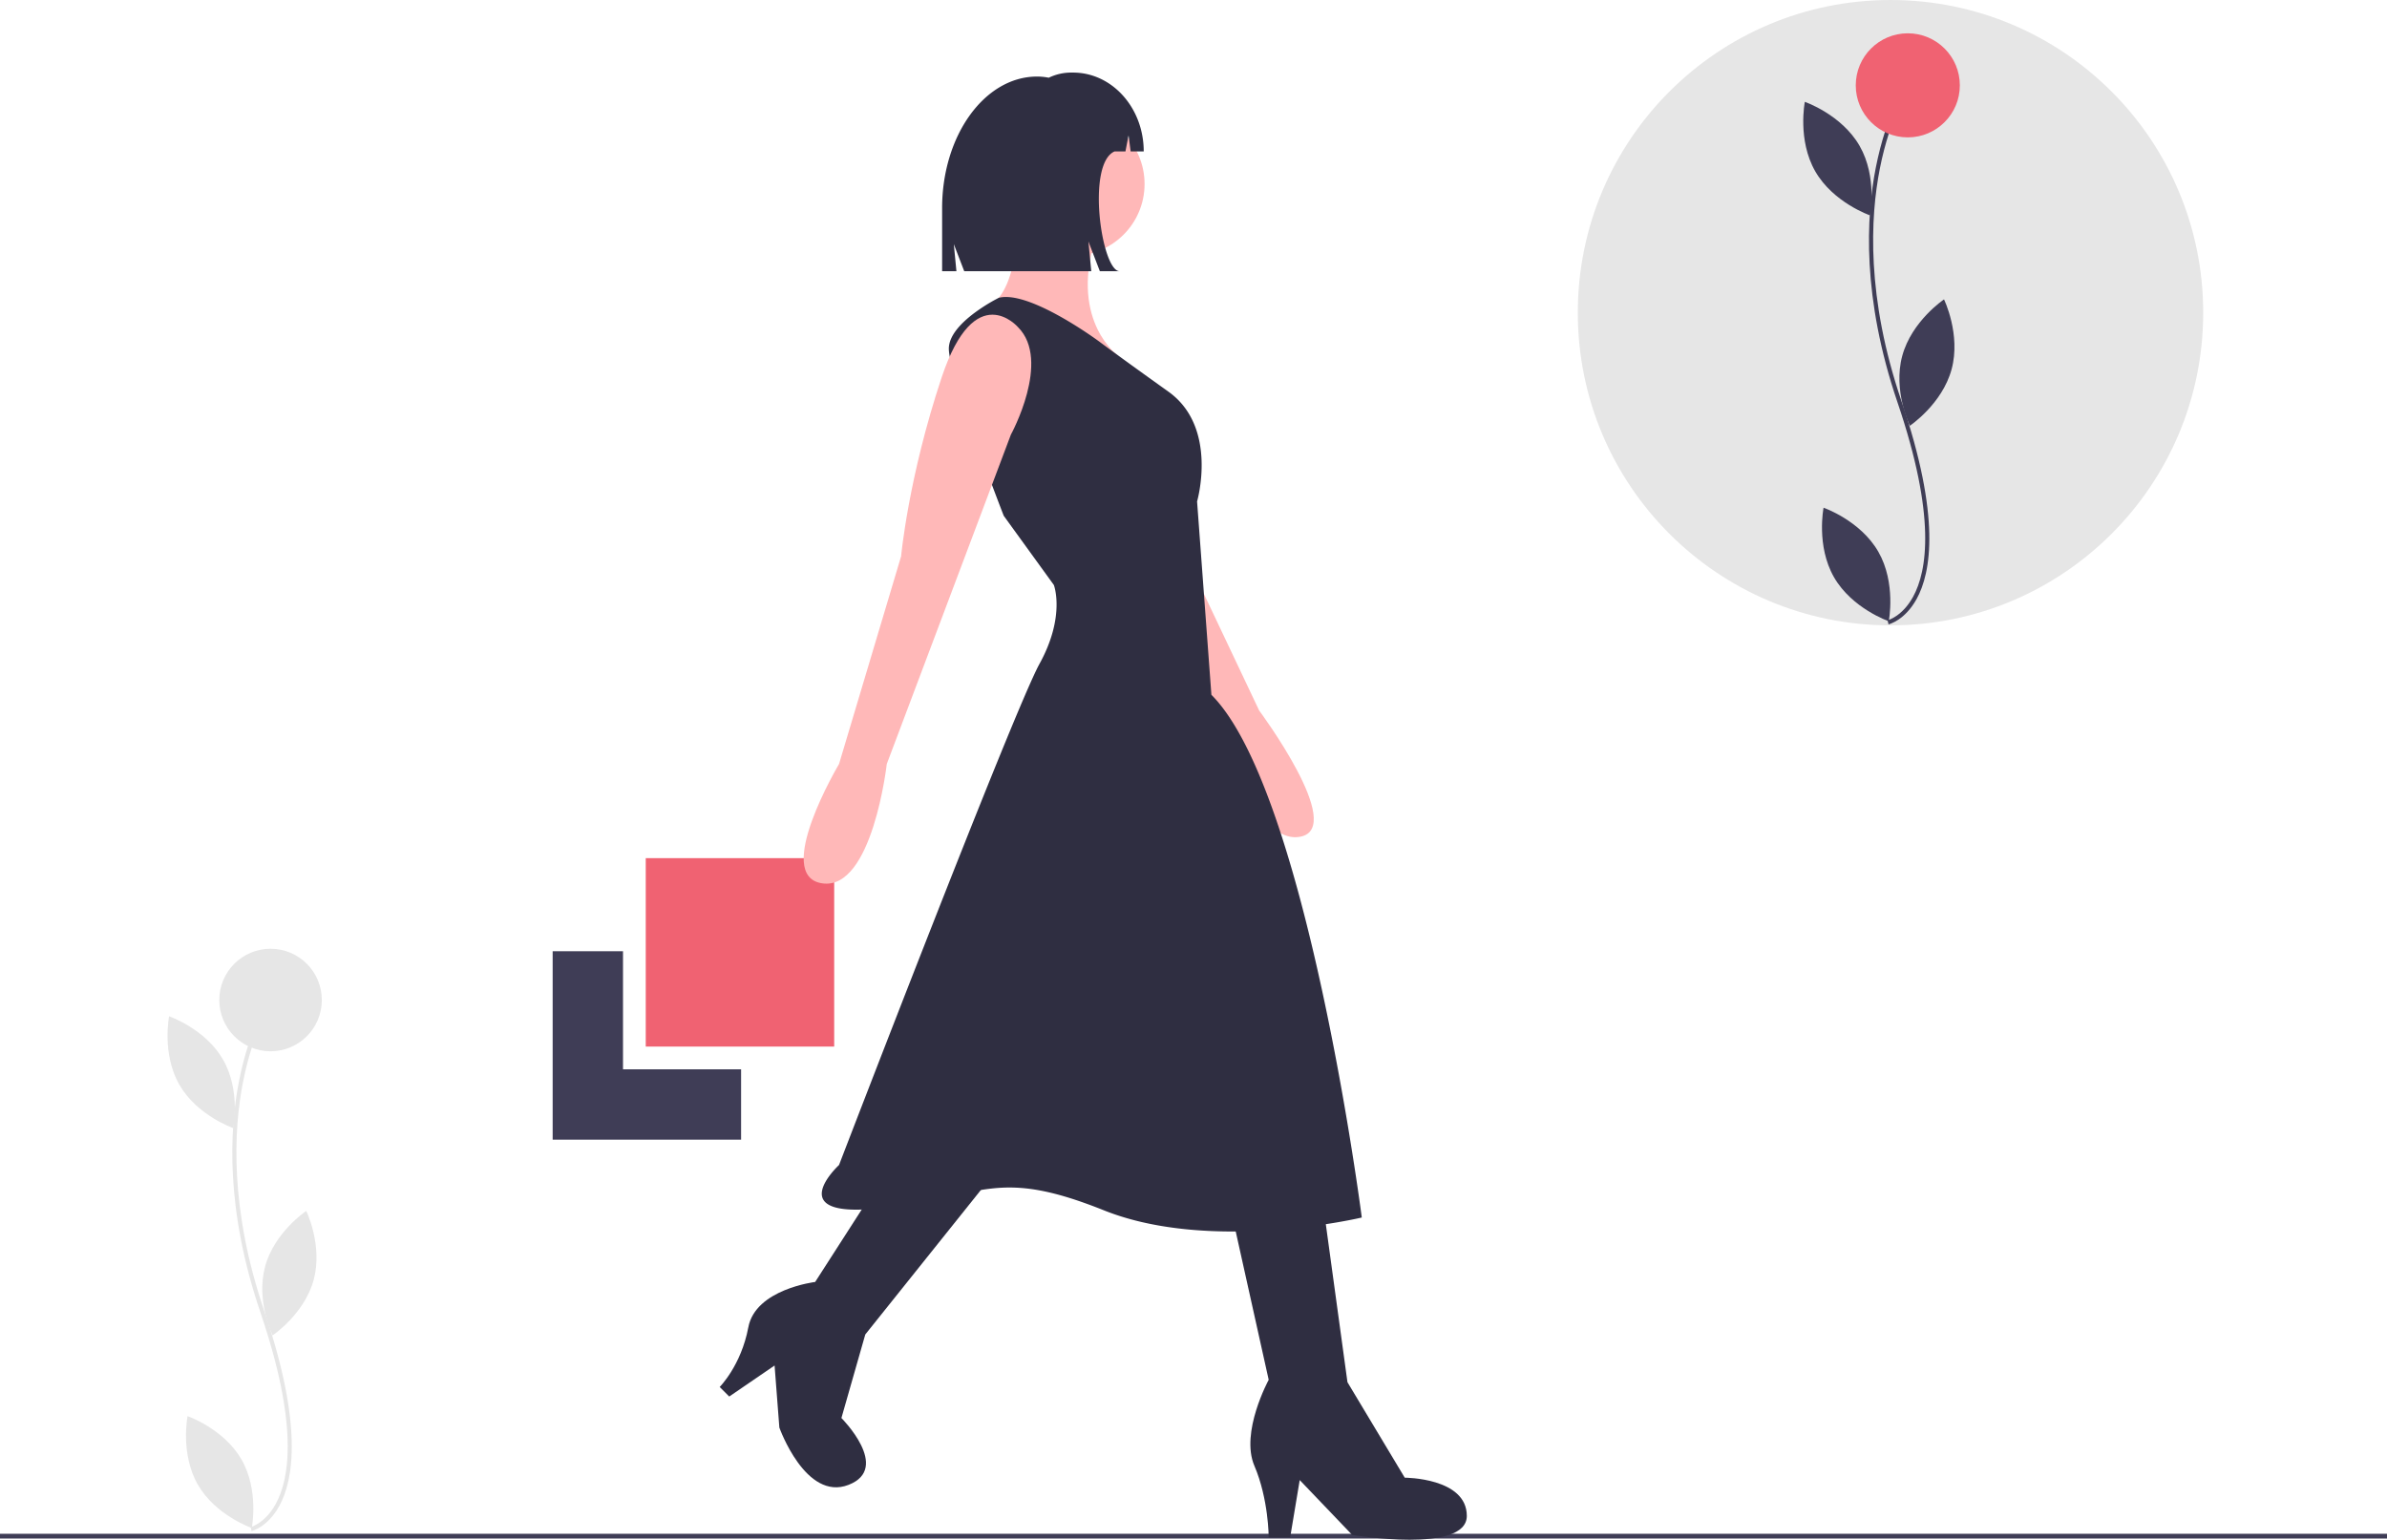 <svg id="fac8495d-9f75-40ba-86cd-a3f8912f555b" data-name="Layer 1" xmlns="http://www.w3.org/2000/svg" width="1000" height="645.092" viewBox="0 0 1000 645.092"><title>art_thinking</title><polygon points="261 448 261 398.528 231.528 398.528 231.528 477.472 310.472 477.472 310.472 448 261 448" fill="#3f3d56"/><rect x="270.528" y="359.528" width="78.944" height="78.944" fill="#f06272"/><circle cx="792" cy="131" r="131" fill="#e6e6e6"/><path d="M917.6,282.159c-3.955,14.619-17.501,23.674-17.501,23.674s-7.134-14.649-3.179-29.268,17.501-23.674,17.501-23.674S921.555,267.539,917.6,282.159Z" transform="translate(-100 -127.454)" fill="#3f3d56"/><path d="M886.901,358.614c7.541,13.134,4.365,29.115,4.365,29.115s-15.403-5.314-22.944-18.448-4.365-29.115-4.365-29.115S879.36,345.48,886.901,358.614Z" transform="translate(-100 -127.454)" fill="#3f3d56"/><path d="M879.053,188.569c7.541,13.134,4.365,29.115,4.365,29.115s-15.403-5.314-22.944-18.448-4.365-29.115-4.365-29.115S871.512,175.435,879.053,188.569Z" transform="translate(-100 -127.454)" fill="#3f3d56"/><path d="M891.177,389.039l-.397-1.698.198.849-.202-.848c.06-.014,6.117-1.56,10.663-9.822,5.98-10.87,9.705-33.829-6.507-81.483-14.927-43.878-13.176-77.753-9.077-98.444,4.451-22.477,12.334-34.376,12.666-34.872l1.448.973c-.08.119-8.051,12.173-12.425,34.341-4.037,20.465-5.747,53.981,9.038,97.439,16.453,48.362,12.524,71.821,6.33,82.984C897.974,387.36,891.452,388.975,891.177,389.039Z" transform="translate(-100 -127.454)" fill="#3f3d56"/><circle cx="799.246" cy="35.754" r="21.801" fill="#f06272"/><path d="M231.427,663.615c-3.896,14.403-17.242,23.324-17.242,23.324s-7.029-14.432-3.132-28.836,17.242-23.324,17.242-23.324S235.323,649.212,231.427,663.615Z" transform="translate(-100 -127.454)" fill="#e6e6e6"/><path d="M201.181,738.941c7.43,12.94,4.3,28.685,4.3,28.685s-15.175-5.235-22.605-18.175-4.3-28.685-4.3-28.685S193.751,726.001,201.181,738.941Z" transform="translate(-100 -127.454)" fill="#e6e6e6"/><path d="M193.449,571.409c7.43,12.94,4.3,28.685,4.3,28.685s-15.175-5.235-22.605-18.175-4.3-28.685-4.3-28.685S186.019,558.469,193.449,571.409Z" transform="translate(-100 -127.454)" fill="#e6e6e6"/><path d="M205.394,768.917l-.391-1.673.195.836L205,767.244c.06-.014,6.027-1.537,10.505-9.677,5.891-10.709,9.561-33.33-6.411-80.279-14.707-43.23-12.981-76.605-8.943-96.99,4.386-22.145,12.152-33.868,12.48-34.356l1.426.959c-.079.117-7.932,11.994-12.241,33.834-3.978,20.163-5.662,53.184,8.904,96,16.21,47.648,12.338,70.76,6.236,81.759C212.091,767.263,205.666,768.854,205.394,768.917Z" transform="translate(-100 -127.454)" fill="#e6e6e6"/><circle cx="113.344" cy="418.968" r="21.479" fill="#e6e6e6"/><rect y="642.592" width="1000" height="2" fill="#3f3d56"/><path d="M577.995,314.012l13.792,35.718,35.724,75.404s36.597,49.17,17.224,52.871-31.955-44.327-31.955-44.327l-49.918-77.287Z" transform="translate(-100 -127.454)" fill="#ffb8b8"/><circle cx="449.5" cy="77.092" r="30" fill="#ffb8b8"/><path d="M526.5,215.546s1,33-12,40c0,0,27-1,41,21h13s-20-14-10-48Z" transform="translate(-100 -127.454)" fill="#ffb8b8"/><path d="M670.5,637.546s-63,15-108-3-50-6-93-1-18-18-18-18,73-190,84-210,6-33,6-33l-21-29s-4.92-12.63-10.22-27.3c-6.14-17.02-12.78-36.79-12.78-42.7,0-6.48,7.26-12.73,13.23-16.76a72.248,72.248,0,0,1,7.69-4.56c12.91-3.32,42.08,18.32,42.08,18.32s8,6,29,21,12,46,12,46l6,81C647.5,458.546,670.5,637.546,670.5,637.546Z" transform="translate(-100 -127.454)" fill="#2f2e41"/><path d="M526.5,264.546s-18-21-32,21-17,75-17,75l-26,87s-28,47-7,50,27-50,27-50l52-138S540.5,278.546,526.5,264.546Z" transform="translate(-100 -127.454)" fill="#ffb8b8"/><path d="M468.5,622.546l-27,42s-25,3-28,19-12,25-12,25l4,4,19-13,2,26s11,31,29,24-3-28-3-28l10-35,56-70Z" transform="translate(-100 -127.454)" fill="#2f2e41"/><path d="M615.5,633.546l16,72s-12,22-6,36,6,30,6,30h9l4-24,22,23s48,8,48-8-26-16-26-16l-24-40-10-73Z" transform="translate(-100 -127.454)" fill="#2f2e41"/><path d="M534.471,159.528h0a25.34,25.34,0,0,1,4.893.487,21.442,21.442,0,0,1,9.34-2.153h.848c16.345,0,29.595,14.79,29.595,33.035v0h-5.477l-.885-6.732-1.297,6.732H566.926c-11.905,5.151-5.471,50.17,2.119,50.174h-8.28l-4.794-12.458,1.198,12.458H503.946l-4.358-11.325,1.09,11.325h-5.992V214.67C494.685,184.216,512.498,159.528,534.471,159.528Z" transform="translate(-100 -127.454)" fill="#2f2e41"/></svg>
